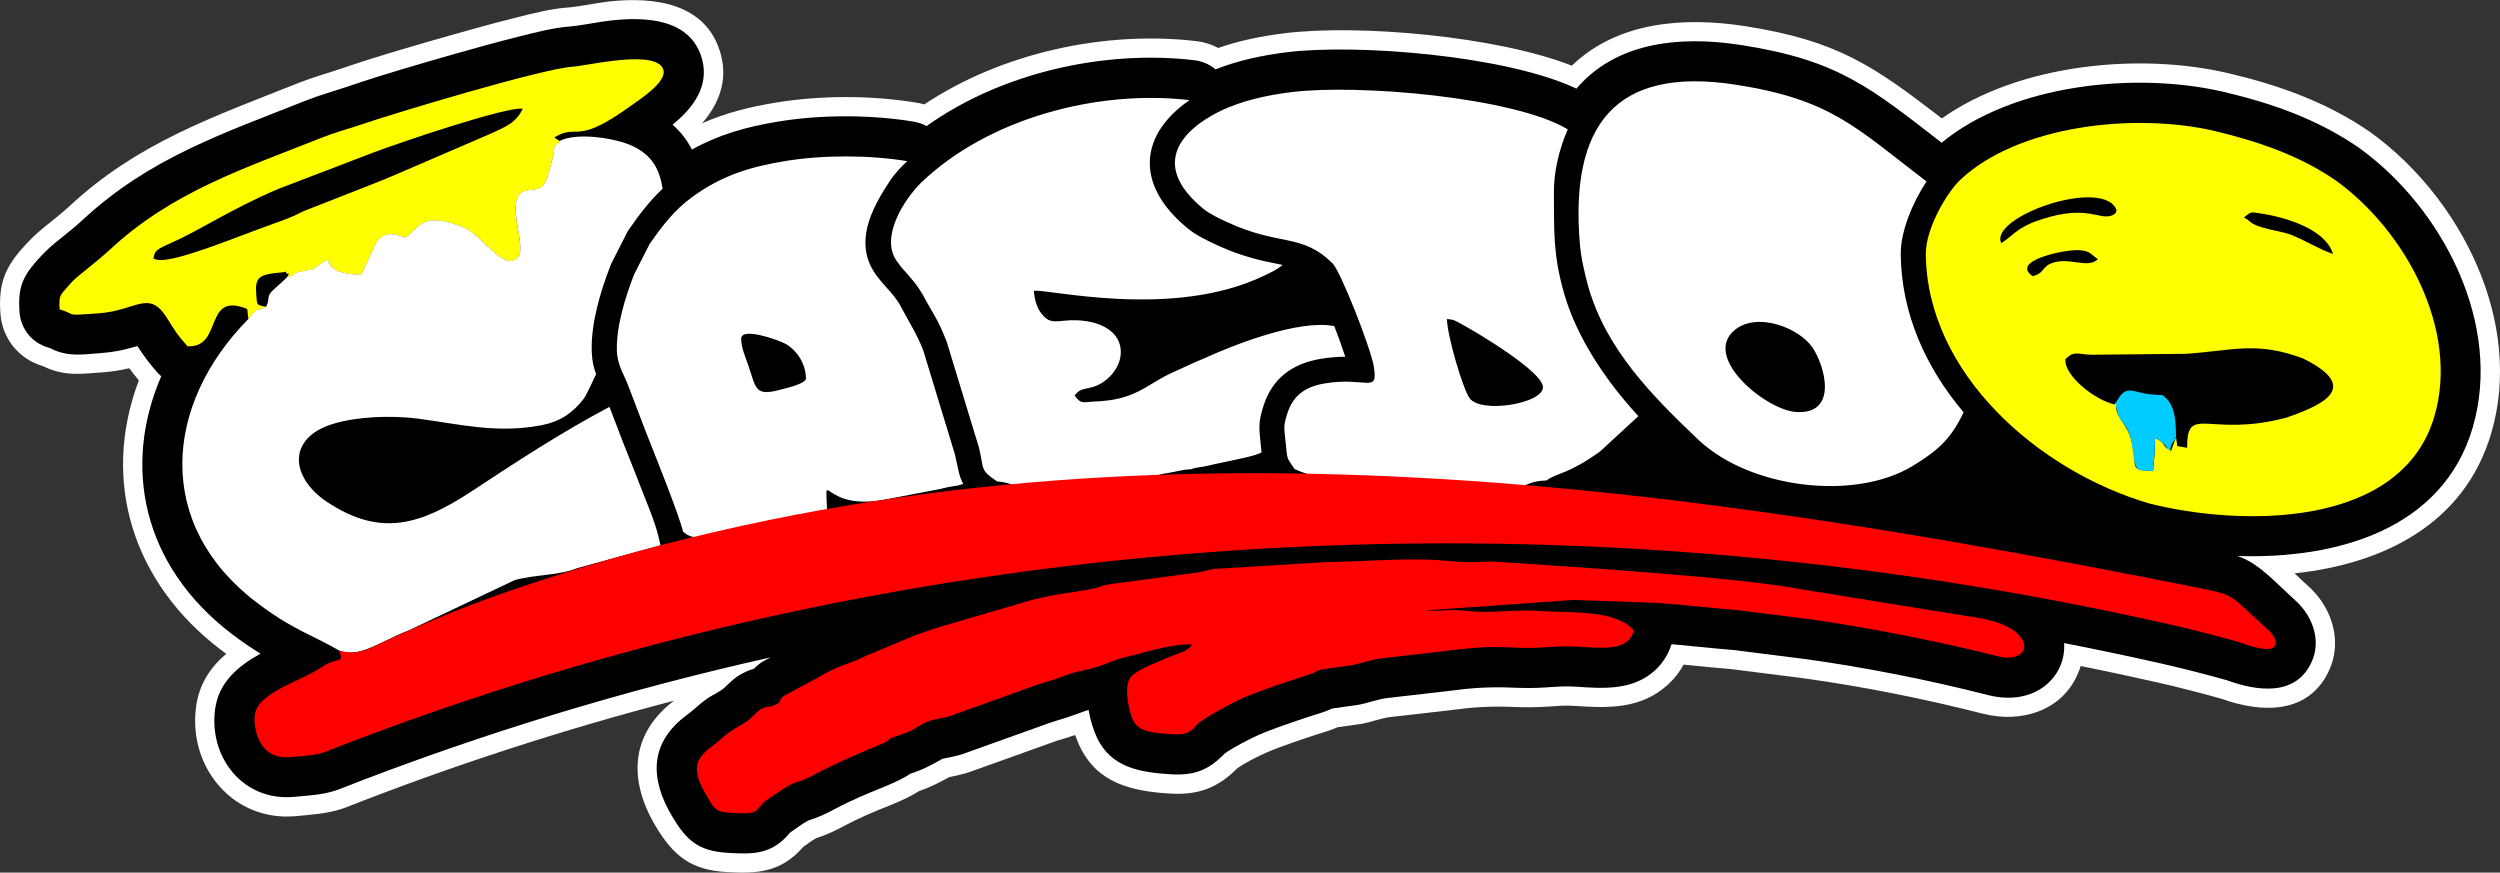 <?xml version="1.0" encoding="UTF-8"?>
<!DOCTYPE svg PUBLIC "-//W3C//DTD SVG 1.1//EN" "http://www.w3.org/Graphics/SVG/1.1/DTD/svg11.dtd">
<!-- Creator: CorelDRAW 2020 (64 Bit) -->
<svg xmlns="http://www.w3.org/2000/svg" xml:space="preserve" width="49.705mm" height="17.349mm" version="1.1" style="shape-rendering:geometricPrecision; text-rendering:geometricPrecision; image-rendering:optimizeQuality; fill-rule:evenodd; clip-rule:evenodd"
viewBox="0 0 435.74 152.09"
 xmlns:xlink="http://www.w3.org/1999/xlink"
 xmlns:xodm="http://www.corel.com/coreldraw/odm/2003">
 <rect x="0" y="0" width="435.74" height="152.09" fill="#333333" stroke="none"/>
 <defs>
  <style type="text/css">
   <![CDATA[
    .fil1 {fill:black}
    .fil3 {fill:#00CCFF}
    .fil4 {fill:red}
    .fil2 {fill:yellow}
    .fil0 {fill:white}
   ]]>
  </style>
 </defs>
 <g id="Camada_x0020_1">
  <path class="fil0" d="M293.45 115.84c-0.73,1.32 -1.66,2.52 -2.8,3.54 -4.7,4.24 -10.38,4.06 -16.26,3.65 -1.54,-0.11 -3.11,0.02 -4.64,0.13 -2.1,0.14 -4.2,0.14 -6.3,0.05 -3.63,-0.16 -6.97,0.07 -10.57,0.56 -0.08,0.01 -0.16,0.02 -0.21,0.03l-10.54 1.2c-1.44,0.21 -2.94,0.77 -4.38,1.08 -0.23,0.05 -0.46,0.09 -0.7,0.12l-3.89 0.55c-1.15,0.52 -2.38,0.85 -3.58,1.24 -1.64,0.54 -3.28,1.08 -4.9,1.66 -1.32,0.47 -2.64,0.95 -3.92,1.51 -1.46,0.63 -3.72,1.78 -5.09,2.74 -3.47,3.48 -6.89,4.73 -11.87,4.41 -6.6,-0.42 -12.65,-1.8 -15.69,-8.42 -0.26,-0.58 -0.5,-1.17 -0.71,-1.78 -1.08,0.36 -2.16,0.7 -3.25,1.02l-14.2 5.09c-1.49,0.59 -2.93,0.91 -4.49,1.22 -1.82,1 -3.36,1.79 -5.34,2.48 -0.3,0.19 -0.61,0.38 -0.92,0.55 -2.6,1.45 -5.48,2.38 -8.19,3.6 -1.24,0.56 -2.48,1.14 -3.68,1.78 -1.68,0.9 -3.29,1.68 -5.1,2.25 -0.75,0.43 -1.49,0.98 -2.2,1.48 -3.86,4.42 -7.86,4.76 -13.49,4.41 -6.08,-0.38 -9.12,-2.78 -12.18,-7.85 -4.84,-8.02 -4.6,-16.13 3.11,-22.01 -19.44,5.07 -38.57,11.28 -57.26,18.63 -0.2,0.08 -0.39,0.15 -0.6,0.21 -2.69,0.87 -5.27,1.02 -8.06,1.28 -10.88,0.99 -18.74,-8.47 -17.39,-18.97 0.51,-3.99 2.5,-6.97 5.27,-9.32 -0.34,-0.25 -0.67,-0.49 -1,-0.75 -15.2,-11.57 -20.89,-29.3 -14.23,-46.9 -0.59,-0.7 -1.13,-1.4 -1.66,-2.13 -1.51,0.35 -3.03,0.6 -4.58,0.71 -3.98,0.29 -6.75,0.74 -10.49,-1.08 -0.01,-0 -0.01,-0 -0.02,-0 -4.19,-1.24 -7.08,-4.83 -7.38,-9.2 -0.33,-4.78 0.59,-7.69 3.78,-11.29 1.14,-1.29 2.25,-2.39 3.58,-3.5 1.54,-1.28 3.17,-2.49 4.64,-3.85 11.97,-11.16 25.21,-15.63 40.03,-21.54 2.52,-1 5.11,-1.7 7.67,-2.57 6.12,-2.09 12.34,-3.87 18.56,-5.65 3.86,-1.1 7.72,-2.17 11.62,-3.14 2.96,-0.74 6.1,-1.57 9.07,-1.76 2.41,-0.22 4.8,-0.79 7.22,-1.06 7.87,-0.85 17.04,0.29 19.42,9.32 1.21,4.59 -0.42,8.63 -3.28,11.91 4.08,-1.79 8.29,-2.85 12.8,-3.59 7.86,-1.3 16.78,-1.29 24.65,0.02 0.43,0.07 0.86,0.17 1.27,0.29 13.52,-9 31.45,-12.9 47.44,-11.03 1.34,0.16 2.62,0.56 3.79,1.19 3.74,-1.3 7.59,-2.07 11.53,-2.56 12.81,-1.61 37.01,0.49 50.1,5.65 7.98,-7.69 19.55,-8.55 30.21,-6.89 16.17,2.52 22.5,7 34.29,16.08 13.44,-9.51 34.48,-11.52 49.93,-7.88 8.83,2.08 17.04,5 24.58,10.16 0.07,0.05 0.14,0.1 0.21,0.15 15.72,11.33 26.74,33.04 21.04,52.42 -4.72,16.06 -19.12,22.84 -34.28,24.44 0.8,0.76 1.58,1.51 2.38,2.23 0.81,0.72 1.53,1.53 2.16,2.41 2.5,3.5 3.33,8.02 1.58,12.04 -3.5,8.01 -11.91,7.7 -18.89,5.17 -3.75,-1.04 -7.52,-2.02 -11.32,-2.88 -4.39,-0.99 -8.79,-1.93 -13.2,-2.82 -0.11,0.37 -0.23,0.73 -0.38,1.09 -2.72,6.77 -10.03,8.92 -16.68,7.22 -10.26,-2.62 -20.78,-4.71 -31.22,-6.17l-12.49 -1.58c-2.82,-0.22 -5.62,-0.53 -8.44,-0.8z"/>
  <path class="fil1" d="M359.77 112.08c0.39,5.82 -5.01,11.18 -13.34,9.05 -10.25,-2.62 -21.24,-4.79 -31.63,-6.24l-12.57 -1.59c-3.67,-0.29 -7.32,-0.71 -10.89,-1.02 -0.56,1.77 -1.54,3.35 -2.94,4.61 -3.88,3.49 -8.98,3.13 -13.78,2.79 -1.72,-0.12 -3.39,0.01 -5.1,0.13 -2,0.14 -3.92,0.13 -5.93,0.04 -3.96,-0.17 -7.2,0.05 -11.17,0.59 -0.05,0.01 -0.09,0.01 -0.14,0.02l-10.63 1.22c-1.52,0.22 -3.08,0.79 -4.6,1.11 -0.16,0.03 -0.31,0.06 -0.47,0.08l-4.41 0.62c-0.07,0.04 -0.15,0.08 -0.23,0.11 -0.97,0.47 -2.37,0.85 -3.41,1.19 -1.67,0.55 -3.33,1.1 -4.98,1.69 -1.38,0.49 -2.78,1 -4.13,1.59 -1.47,0.64 -4.58,2.25 -5.95,3.26 -2.8,2.88 -5.28,3.89 -9.46,3.62 -5.22,-0.33 -10.4,-1.12 -12.85,-6.47 -0.64,-1.39 -1.14,-3.03 -1.42,-4.73 -0.37,0.1 -0.72,0.2 -1.05,0.33 -1.83,0.7 -3.71,1.3 -5.59,1.86l-14.34 5.14c-1.37,0.55 -2.6,0.8 -4.04,1.08 -0.14,0.03 -0.34,0.06 -0.46,0.1 -2.13,1.18 -3.27,1.84 -5.63,2.61 -0.34,0.24 -0.69,0.45 -1.07,0.66 -2.22,1.24 -5.53,2.38 -7.94,3.48 -1.3,0.59 -2.62,1.2 -3.88,1.88 -1.65,0.88 -3.08,1.58 -4.84,2.11 -1,0.54 -2.2,1.43 -3.15,2.08 -3.18,3.83 -6.31,3.86 -11.01,3.56 -5.05,-0.32 -7.1,-2.21 -9.52,-6.24 -4.02,-6.67 -4.06,-12.99 2.59,-17.85 1.19,-0.87 2.17,-1.91 3.43,-2.78 0.75,-0.52 2.41,-1.32 2.99,-1.87 1.04,-0.98 1.68,-1.71 3.02,-2.44 0.75,-0.41 1.44,-0.7 2.17,-0.91 0.16,-0.16 0.32,-0.31 0.49,-0.47 0.44,-0.39 0.85,-0.69 1.38,-0.96l1.01 -0.54c-25.61,5.73 -50.8,13.4 -75.33,23.04 -0.14,0.06 -0.26,0.1 -0.4,0.14 -2.42,0.79 -4.82,0.9 -7.33,1.13 -8.86,0.8 -14.83,-6.86 -13.76,-15.2 0.61,-4.79 4.06,-7.63 7.93,-9.76 -1.65,-1.01 -3.27,-2.12 -4.96,-3.4 -15.74,-11.98 -19.09,-29.38 -12.35,-44.94 -0.21,-0.19 -0.42,-0.39 -0.62,-0.61 -1.5,-1.67 -2.45,-3 -3.53,-4.67 -0.16,0.05 -0.32,0.1 -0.47,0.14 -1.91,0.56 -3.79,0.94 -5.78,1.08 -3.35,0.25 -5.83,0.75 -8.97,-0.85 -0.11,-0.05 -0.22,-0.07 -0.34,-0.11 -2.85,-0.84 -4.78,-3.25 -4.99,-6.21 -0.27,-3.93 0.38,-5.94 2.94,-8.83 1.11,-1.25 1.91,-2.07 3.21,-3.15 1.58,-1.32 3.28,-2.58 4.78,-3.98 11.65,-10.87 24.58,-15.14 38.98,-20.87 2.49,-0.99 4.99,-1.66 7.51,-2.52 6.01,-2.05 12.29,-3.85 18.4,-5.6 3.82,-1.09 7.65,-2.15 11.51,-3.11 2.65,-0.66 5.88,-1.5 8.56,-1.68 2.35,-0.21 4.86,-0.8 7.28,-1.06 6,-0.65 13.92,-0.34 15.82,6.84 1.2,4.57 -1.51,8.29 -4.82,11.04 -0.12,0.1 -0.23,0.19 -0.35,0.29 1.42,1.24 2.54,2.69 3.38,4.34 4.68,-2.61 9.47,-3.97 15.1,-4.89 7.4,-1.22 16.15,-1.21 23.55,0.02 0.81,0.14 1.57,0.4 2.25,0.77 13.13,-9.35 31.03,-13.31 46.63,-11.48 1.43,0.17 2.71,0.73 3.73,1.6 3.99,-1.57 8.09,-2.44 12.39,-2.98 12.1,-1.52 38.3,0.54 50.52,6.34 5.77,-6.79 15.35,-9.69 28.86,-7.58 16.88,2.64 22.51,7.52 34.79,17 12.5,-10.29 34.05,-12.41 49.18,-8.85 8.44,1.99 16.24,4.73 23.45,9.66 0.05,0.03 0.09,0.06 0.14,0.1 14.55,10.49 25.07,30.76 19.79,48.75 -5.22,17.75 -23.67,22.93 -40.98,22.38 0.69,0.25 1.34,0.53 1.93,0.86 2.78,1.52 5.73,4.73 8.13,6.88 0.62,0.55 1.18,1.19 1.67,1.86 1.82,2.54 2.52,5.79 1.23,8.74 -2.73,6.26 -9.66,5.2 -14.79,3.32 -3.85,-1.07 -7.71,-2.07 -11.6,-2.95 -5.59,-1.26 -11.2,-2.44 -16.82,-3.54z"/>
  <path class="fil2" d="M27.72 45.31c-0.61,-0.04 -0.49,-0.1 -0.97,-0.25 0.23,-1.24 0.24,-1.46 2.69,-2.54 5.28,-2.3 10.56,-5.95 18.96,-9.55l16.54 -6.33c4.58,-1.75 23.61,-8.19 26.19,-7.68 -1.24,2.43 -2.69,3.04 -6.21,4.6l-15.76 6.79c-3.06,1.34 -5.49,2.2 -8.15,3.28l-7.96 3.12c-0.77,0.34 -1.11,0.54 -1.74,0.84 -0.67,0.31 -1.37,0.56 -2.11,0.84 -1.49,0.56 -2.85,1.06 -4.34,1.59 -3.97,1.43 -13.85,5.51 -17.14,5.3zm351.55 30.87l-0.94 2.65 -0 -0.39c-1.47,-0.49 -0.79,-1.29 -2.72,-2.1 0.02,2.57 -0.17,3.82 -0.34,5.78 -4.65,-0.36 -2.42,-0.39 -3.85,-5.62 -0.8,-2.93 -3.47,-4.45 -2.35,-6.76l-0.48 0.74c-3.38,-0.65 -8.93,-5.08 -8.58,-7.89 1.47,-1.51 2.07,-0.84 4.42,-0.76l16.56 -0.16c7.91,-0.51 12.27,-2.27 20.42,0.81 9.75,4.81 4.24,7.88 -2.96,10.33 -13.5,3.55 -17.3,-2.52 -17.23,5.24l-1.72 -0.3 -0.23 -1.56zm-25 -28.06c-3.98,-2.69 5.71,-4.67 8.09,-4.52 2.17,0.14 2.13,0.87 3.3,1.56 -1.81,1.84 -5.18,-0.59 -8.32,0.82 -1.41,0.63 -1.15,1.75 -3.07,2.14zm44.87 -7.27c-1.41,-0.48 -3.12,-0.7 -4.57,-1.13 -2.65,-0.79 -1.86,-0.9 -3.45,-1.83 0.54,-0.41 0.94,-0.91 1.73,-0.86 4.34,0.52 12.33,2.49 13.79,7.24 -2.74,-0.96 -4.82,-2.39 -7.51,-3.42zm-50.34 1.52c-2.11,-4.52 17.08,-11.31 19.97,-6.09 0.49,0.89 -0.67,1.51 -1.83,1.44 -2.11,-0.13 -4.7,-1.78 -11.99,0.81 -3.45,1.23 -4.24,2.68 -6.15,3.85zm-13.14 1.88c0.18,20.93 19.74,37.87 38.97,43.51 16,4.04 43.91,4.4 49.67,-15.18 4.43,-15.09 -5.08,-32.4 -17.17,-41.12 -6.49,-4.44 -13.53,-6.79 -21.11,-8.63 -14.14,-3.28 -34.35,-0.94 -44.38,8.54 -2.27,2.15 -6.01,8.43 -5.97,12.88zm-292.38 11.4c2.15,-2.66 0.92,-0.93 3.14,-2.19 -1.85,-0.26 -1.61,-0.36 -1.76,-2.3 -0.23,-2.95 0.63,-3.34 4.42,-3.68 1.23,-0.11 0.42,-0.38 0.9,0.21 0.66,0.05 0.32,-0.13 0.13,0.59 1.88,-0.35 0.44,-0.57 2.44,-0.95 3.11,-0.59 1.18,-0.03 4.56,-2.09 0.61,2.27 3,2.51 5.83,2.69l2.53 -5.38c1.53,-2.91 4.48,-1.29 5.15,-1.09 2.54,-1.55 2.62,-4.83 10.17,-1.8 3.38,1.36 6.96,7.82 9.48,5.24 1.76,-1.81 -2.65,-10.59 1.34,-11.61 2.14,-0.55 3.02,0.31 4,-3.07 2.21,-7.64 -0.27,-3.01 2.02,-5.6 -0.59,-0.35 -0.59,-0.36 -1.04,-0.65 4.29,-2.62 3.5,1.62 13.34,-5.51 1.51,-1.09 6.27,-4.12 5.71,-6.24 -0.99,-3.77 -13.24,-0.76 -15.85,-0.59 -5.33,0.35 -31.03,8.09 -36.69,10.03 -2.52,0.86 -4.59,1.36 -7.18,2.4 -13.31,5.3 -25.92,9.35 -36.8,19.49 -1.53,1.42 -3.4,2.85 -5.07,4.24 -1.38,1.15 -1.3,1.11 -2.45,2.41 -1.07,1.2 -1.37,1.37 -1.2,3.72 3.19,0.94 0.39,1.16 6.81,0.69 6.63,-0.49 8.71,-4.2 11.88,0.79 1.56,2.46 1.7,2.83 3.61,4.96 6.27,0.28 2.7,-9.65 10.39,-6.5l0.21 1.82z"/>
  <path class="fil3" d="M369.05 69.73c-0.27,0.55 -0.49,0.42 0.06,2.35 0.53,1.87 1.46,1.37 2.29,4.4 0.34,1.26 0.35,3.14 0.74,4.41 0.44,1.45 1.17,1.07 3.11,1.22 0.17,-1.95 0.36,-3.21 0.34,-5.78 0.12,0.05 0.29,0 0.36,0.17l1.12 0.81c1.47,1.38 -0.47,0.55 1.25,1.12l0 0.39c0.01,-0.69 -0.07,-0.61 0.14,-1.27l0.81 -1.38c-0.03,-2.99 -0.17,-5.85 -2.38,-7.3 -2.18,-0.14 -2.79,-0.13 -4.72,-0.67 -1.61,-0.45 -2.29,0.17 -3.11,1.53z"/>
  <path class="fil0" d="M313.07 71.81c-5.32,-0.34 -16.52,-9.58 -10.68,-14.32 3.89,-3.16 11.13,-0.39 13.51,3.07 2.14,3.11 4.59,11.72 -2.83,11.25zm-172.6 -5.86c0.01,0.88 -3.01,1.59 -4.05,1.87 -4.79,1.32 -4.55,0.18 -5.98,-4.1 -0.48,-1.44 -1.24,-3.01 -1.25,-4.67 -0.02,-2.09 6.17,0.12 7.47,0.75 2.01,0.97 3.79,3.42 3.81,6.15zm-21.44 26.68c1.88,1.74 3.67,0.84 5.9,0.27l19.22 -3.91c-0.24,-7.89 -1,0.08 9.87,-1.88l9.54 -1.82c1.14,-0.28 1.97,-0.47 3.38,-0.66 0.35,-0.1 0.67,-0.19 0.96,-0.29 -0.76,-1.26 -0.87,-2.64 -1.47,-5.17 -2.12,-6.97 -2.68,-8.8 -5.54,-18.19 -1.17,-2.91 -2.45,-4.83 -3.89,-7.58 -1.41,-2.67 -3.95,-4.28 -5.29,-7.15 -2.4,-5.14 0.62,-10.54 3.45,-14.8 0.75,-1.13 1.79,-2.27 2.96,-3.36 -6.51,-1.09 -14.67,-1.11 -21.26,-0.02 -6.18,1.02 -11.03,2.51 -16.17,6.24 -3.19,2.31 -5.26,5.06 -7.49,8.26l-2.67 5.24c-1.45,3.71 -3.16,9.06 -3.01,13.36 0.1,2.64 1.36,4.26 2.17,6.55l2.84 7.45c1.51,3.81 5.85,14.62 6.51,17.45zm-21.41 -68.04c-2.29,2.59 0.19,-2.03 -2.02,5.6 -0.98,3.38 -1.86,2.52 -4,3.07 -3.99,1.03 0.42,9.81 -1.34,11.61 -2.52,2.58 -6.09,-3.87 -9.48,-5.24 -7.54,-3.03 -7.63,0.26 -10.17,1.8 -0.68,-0.2 -3.63,-1.82 -5.15,1.09l-2.53 5.38c-2.82,-0.18 -5.21,-0.42 -5.83,-2.69 -3.39,2.06 -1.45,1.5 -4.56,2.09 -2,0.38 -0.56,0.6 -2.44,0.95 -0.78,0.78 -1.26,1.2 -2.28,2.11 -1.58,1.4 -0.64,1.41 -1.41,3.07 -2.22,1.25 -0.99,-0.48 -3.14,2.19 -14.8,15 -16.31,35.87 1.41,49.35 3.99,3.04 6.54,4.39 11,6.58 1.19,0.58 2.29,1.19 3.44,1.84 3.54,1.4 7.3,-1.68 12.09,-3.5l18.5 -8.78c3.81,-1.03 7.62,-0.76 10.92,-2.09l13.88 -3.8c0.25,-0.06 0.48,-0.13 0.7,-0.2l-0.12 -0.11 -0.3 -1.31c-0.6,-2.58 -2.09,-6.05 -3.06,-8.56 -1.07,-2.76 -2.16,-5.51 -3.28,-8.31l-2.22 -5.81c-8.44,4.46 -16.27,9.6 -24.22,14.84 -8.72,5.67 -15.65,7.93 -25,1.73 -6.29,-4.17 -7.17,-11.13 1.11,-13.63 4.26,-1.29 10.02,-1.45 14.45,-0.93 7.64,1 13.96,2.68 21.79,1.19 3.16,-0.6 5.38,-2.05 7.33,-4.55 0.53,-0.72 1.65,-3.14 2.21,-4.37 -0.41,-1.07 -0.7,-2.24 -0.76,-3.88 -0.18,-4.91 1.52,-10.57 3.3,-15.12l0.08 -0.2 2.89 -5.69 0.16 -0.24c2.05,-2.99 3.89,-5.27 5.93,-7.18 -0.58,-3.55 -1.93,-5.88 -5.27,-7.45 -2.96,-1.39 -9.67,-2.4 -12.62,-0.9zm76.21 59.32c3.63,0.31 1.4,1.29 8.42,0.74 4.49,-0.36 13.52,-0.6 17.34,-1.27 1.77,-0.31 2.01,-0.64 3.86,-0.92 1.63,-0.25 2.79,-0.65 4.16,-0.67 0.76,-0.36 1.95,-0.36 2.99,-0.63 1.22,-0.32 2.18,-0.46 3.31,-0.72 1.6,-0.37 5.17,-1.03 5.97,-1.6l-0.14 -1.33c-0.3,-2.99 -0.46,-3.89 0.52,-6.89 1.54,-4.72 5.03,-7.24 9.84,-8.06 1.46,-0.25 2.91,-0.38 4.37,-0.38 -0.48,-1.5 -1.17,-3.42 -1.91,-5.34 -6.23,-1.25 -17.85,3.41 -22.66,5.61 -0.7,0.32 -0.86,0.35 -1.56,0.66l-4.57 2.09c-4.21,2.08 -6.09,4.54 -12.96,4.78 -1.95,0.07 -2.36,0.58 -3.51,-1.05 0.96,-1.27 1.6,-1 3.29,-1.52 2.3,-0.7 4.45,-3.01 4.72,-5.43 0.5,-4.5 -4.35,-6.64 -9.84,-6.08 -2.11,0.21 -2.72,0.2 -3.84,-1.11 -0.9,-1.05 -1.3,-2.51 -1.44,-4.1 2.35,-0.4 24.12,5.04 40.09,-2.62 1.23,-0.59 2.37,-1.09 3.25,-1.9 -1.05,-0.23 -2.13,-0.42 -3.14,-0.65 -2.91,-0.66 -5.61,-1.57 -8.32,-2.82 -1.74,-0.81 -3.6,-1.69 -5.08,-2.91 -9.5,-7.81 -8.14,-16.52 0.34,-22.34 -15.97,-1.87 -35,3.11 -46.77,14.37 -2.94,2.9 -7.22,9.5 -4.27,13.67 1.61,2.28 2.88,3.03 4.57,5.91 1.92,3.65 2.44,3.83 4.15,8.17l5.63 18.49c0.94,3.92 0.09,3.77 3.19,5.88zm78.36 -28.31c1.28,0.11 1.32,0.23 2.69,0.97 2.89,1.57 14.03,8.25 14.05,10.91 0.02,2.88 -10.8,4.65 -12.78,1.93 -1.17,-1.59 -3.93,-10.94 -3.95,-13.81zm-26.54 26.16c5.9,2.72 11.15,1.45 15.93,1.77l23.14 1.36c1.39,-0.2 2.05,-1.1 4.79,-1.14 2.37,-1.59 3.54,-0.92 9.35,-5.04l6.6 -6.08 0.1 -0.11c-5.71,-6.17 -10.78,-13.77 -12.96,-21.44 -1.94,-6.85 -1.71,-10.69 -1.76,-17.58 -0.03,-3.33 0.83,-7.36 2.42,-10.95 -9.39,-5.66 -36.75,-7.93 -48.13,-6.5 -4.36,0.55 -8.46,1.43 -12.45,3.3 -7.69,3.83 -11.69,9.85 -2.93,17.05 1.08,0.89 2.77,1.69 4.15,2.32 9.25,4.29 12.94,1.82 18.38,7.21 1.4,1.39 6.61,14.68 7.15,17.86 0.85,5 -1.26,1.8 -8.59,3.05 -3.38,0.58 -5.44,2.1 -6.43,5.12 -0.78,2.4 -0.58,2.59 -0.33,5.1 0.33,3.25 0.11,2.48 1.57,4.71zm51.16 -31.87c3.12,11.02 11.18,19.13 19.18,26.73 8.92,8.48 27.15,10.77 37.32,4.63 4.7,-2.84 6.82,-4.94 8.94,-9.38 -6.58,-7.79 -10.87,-17.22 -10.96,-27.6 -0.03,-3.79 1.96,-8.84 4.5,-12.63 -12.48,-9.56 -16.7,-14.29 -33.22,-16.87 -21.29,-3.32 -28.88,7.32 -27.22,27.56 0.23,2.77 0.76,4.89 1.46,7.56z"/>
  <path class="fil4" d="M127.19 141.67c6.05,0.38 3.87,-0.47 6.55,-2.3 6.88,-4.71 3.15,-1.65 8.71,-4.63 4.06,-2.18 11.29,-5.07 11.71,-5.3 1.22,-0.68 0.5,-0.63 2.17,-1.16 2.58,-0.83 2.46,-0.96 4.54,-2.12 1.88,-1.04 3.39,-0.77 5.39,-1.6l14.66 -5.26c1.9,-0.56 3.6,-1.1 5.26,-1.74 1.75,-0.67 3.39,-0.76 5.24,-1.38 1.76,-0.59 2.98,-1.25 4.94,-1.7 3.33,-0.75 7.93,-2.36 11.43,-2.14 -0.93,1.35 -1.98,1.23 -5.64,2.87 -1.56,0.7 -4.67,1.8 -5.33,3.21 -0.84,1.8 -0.1,5.44 0.69,7.15 0.93,2.03 3.68,2.21 6.94,2.41 2.89,0.18 3.34,-0.81 4.2,-1.71 1.02,-1.07 6.29,-3.87 8,-4.61 4.26,-1.85 11.94,-4.19 12.25,-4.34 0.95,-0.46 0.28,-0.32 1.25,-0.6l5.46 -0.77c1.68,-0.36 3.09,-0.91 5.05,-1.19l10.83 -1.24c10.67,-1.45 11.42,-0.26 17.55,-0.68 2.14,-0.15 3.9,-0.28 6.07,-0.13 4.49,0.31 8.84,0.72 9.66,-2.86 -3.27,-3.62 -10.75,-3 -16.66,-3.37 -3.81,-0.24 -6.39,0.2 -9.67,0.17 -1.63,-0.01 -3.41,-0.31 -5.04,-0.32 -1.85,-0.02 -2.67,0.22 -5.03,0.07l25.92 -1.83 14.3 0.5c4.9,0.31 9.15,0.88 14.35,1.28l12.74 1.61c9.5,1.33 22.95,3.97 32.48,6.41 6.03,1.54 7.23,-4.57 -2.6,-6.55l-31.73 -5.13c-10.23,-2.03 -41.1,-3.99 -52.38,-4.74 -2.69,-0.18 -4.02,0.08 -6.18,0.01 -2.04,-0.07 -4.18,-0.35 -6.22,-0.42 -5.75,-0.19 -13.21,0.41 -17.79,0.42l-19.61 1.2c-0.84,0.08 -1.59,0.4 -2.71,0.6l-15.83 2.11c-0.96,0.14 -1.09,0.41 -2.28,0.66 -3.85,0.83 -7.93,1.02 -12.83,2.58l-13.94 4.09c-1.65,0.49 -3.2,1.06 -4.69,1.58l-8.59 3.6c-2.74,1.37 -4.87,1.64 -8.39,3.82l-5.79 3.1c-1.23,1.11 -0.05,0.97 -1.71,1.65 -1.07,0.44 -1.1,0.02 -2.28,0.66 -0.6,0.33 -1.08,0.92 -1.58,1.4 -1.2,1.13 -2.4,1.55 -3.79,2.52 -1.24,0.86 -1.97,1.71 -3.28,2.67 -3,2.2 -3.38,4.21 -0.73,8.6 1.1,1.83 1.29,2.7 3.98,2.87zm-68.07 -28.26c0.97,2.42 -0.35,0.99 -3.01,2.84 -3.7,2.56 -11.19,4.39 -11.7,8.35 -0.25,1.93 0.43,7.88 6.2,7.36 2.07,-0.19 4.13,-0.27 5.81,-0.81 101.86,-40.06 215.07,-46.46 321.71,-22.33 4.14,0.94 8.14,1.98 12.22,3.12 8.12,3.07 6.65,-0.67 5.08,-2.07 -8.19,-7.31 -4.81,-5.81 -16.12,-8.18 -97.24,-19.2 -194.27,-31.87 -290.51,1.31 -7.64,2.64 -14.33,5.39 -21.67,8.75 -3,1.42 -4.71,2.5 -8.02,1.67z"/>
 </g>
</svg>
